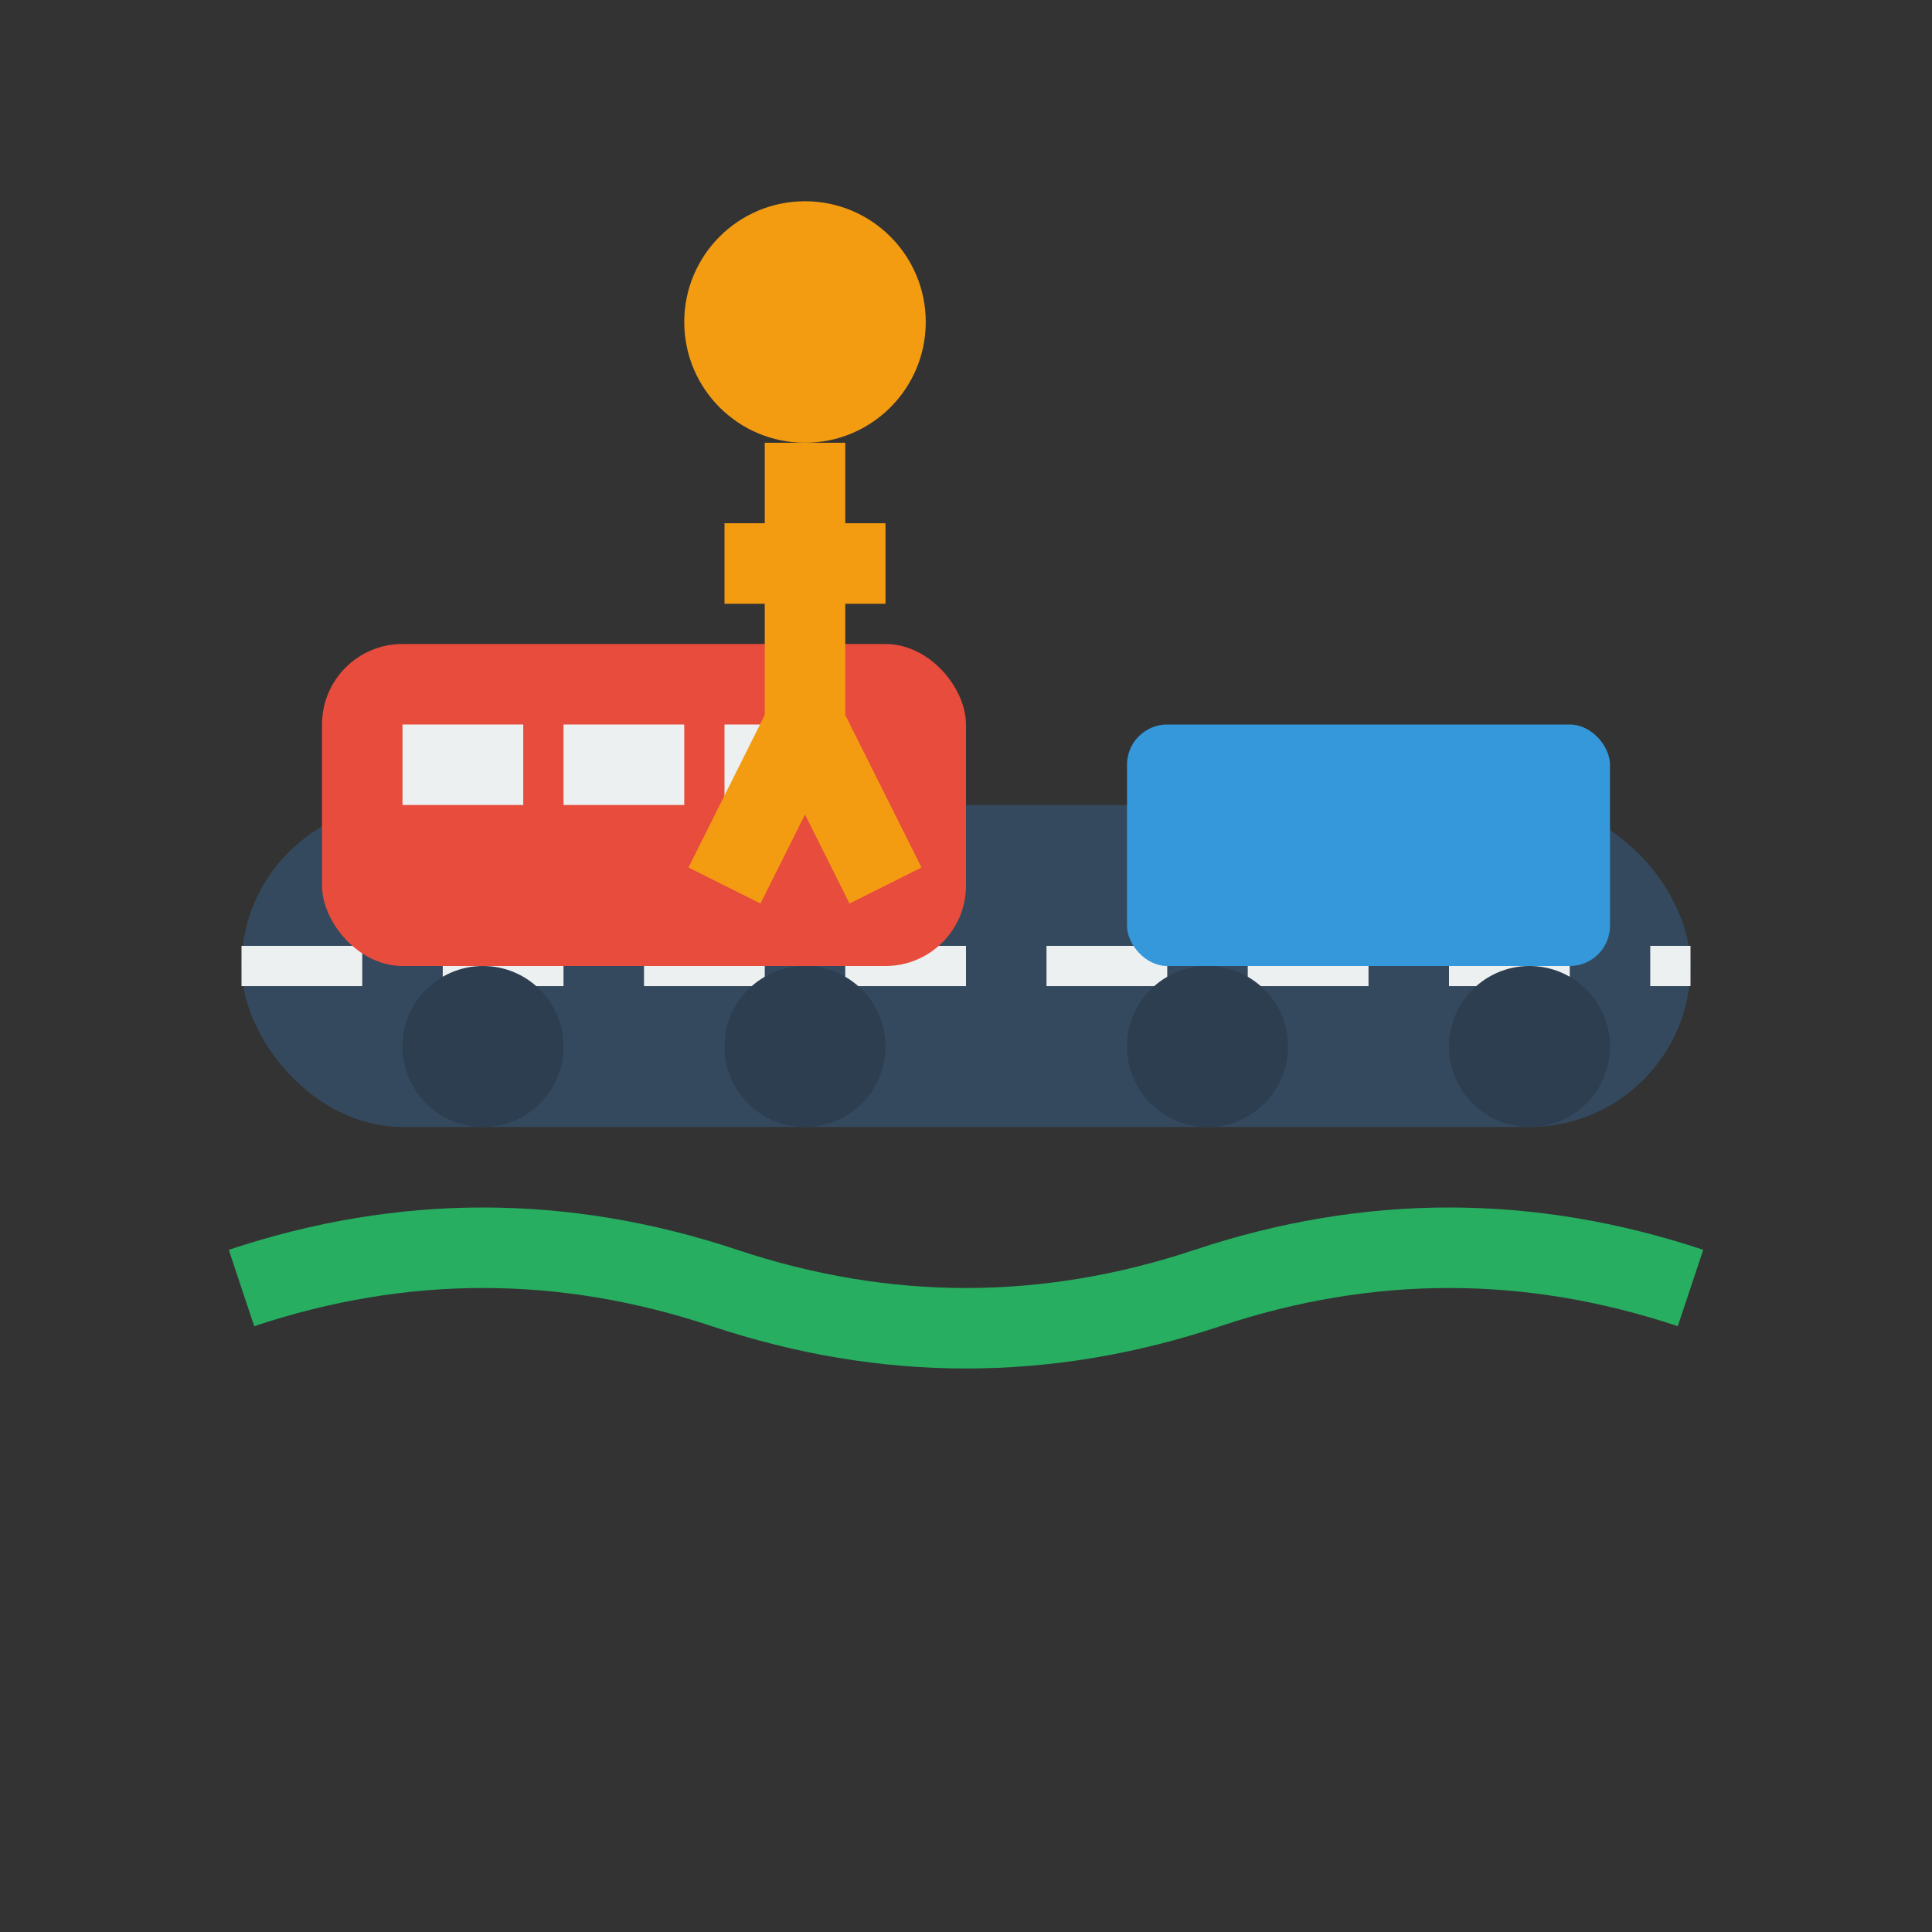 <?xml version="1.0" encoding="UTF-8"?>
<svg width="48" height="48" viewBox="0 0 48 48" fill="none" xmlns="http://www.w3.org/2000/svg">
  <rect x="0" y="0" width="48" height="48" fill="#333333" stroke="none"/>
  <!-- 道路背景 -->
  <rect x="6" y="20" width="36" height="8" fill="#34495e" rx="4"/>
  <line x1="6" y1="24" x2="42" y2="24" stroke="#ecf0f1" stroke-width="1" stroke-dasharray="3,2"/>
  
  <!-- 汽车 -->
  <rect x="28" y="18" width="12" height="6" fill="#3498db" rx="1"/>
  <circle cx="30" cy="26" r="2" fill="#2c3e50"/>
  <circle cx="38" cy="26" r="2" fill="#2c3e50"/>
  
  <!-- 公交车 -->
  <rect x="8" y="16" width="16" height="8" fill="#e74c3c" rx="2"/>
  <rect x="10" y="18" width="3" height="2" fill="#ecf0f1"/>
  <rect x="14" y="18" width="3" height="2" fill="#ecf0f1"/>
  <rect x="18" y="18" width="3" height="2" fill="#ecf0f1"/>
  <circle cx="12" cy="26" r="2" fill="#2c3e50"/>
  <circle cx="20" cy="26" r="2" fill="#2c3e50"/>
  
  <!-- 步行道 -->
  <path d="M6 32 Q12 30 18 32 Q24 34 30 32 Q36 30 42 32" stroke="#27ae60" stroke-width="2" fill="none"/>
  
  <!-- 行人图标 -->
  <circle cx="20" cy="8" r="3" fill="#f39c12"/>
  <line x1="20" y1="11" x2="20" y2="18" stroke="#f39c12" stroke-width="2"/>
  <line x1="18" y1="14" x2="22" y2="14" stroke="#f39c12" stroke-width="2"/>
  <line x1="20" y1="18" x2="18" y2="22" stroke="#f39c12" stroke-width="2"/>
  <line x1="20" y1="18" x2="22" y2="22" stroke="#f39c12" stroke-width="2"/>
</svg>
